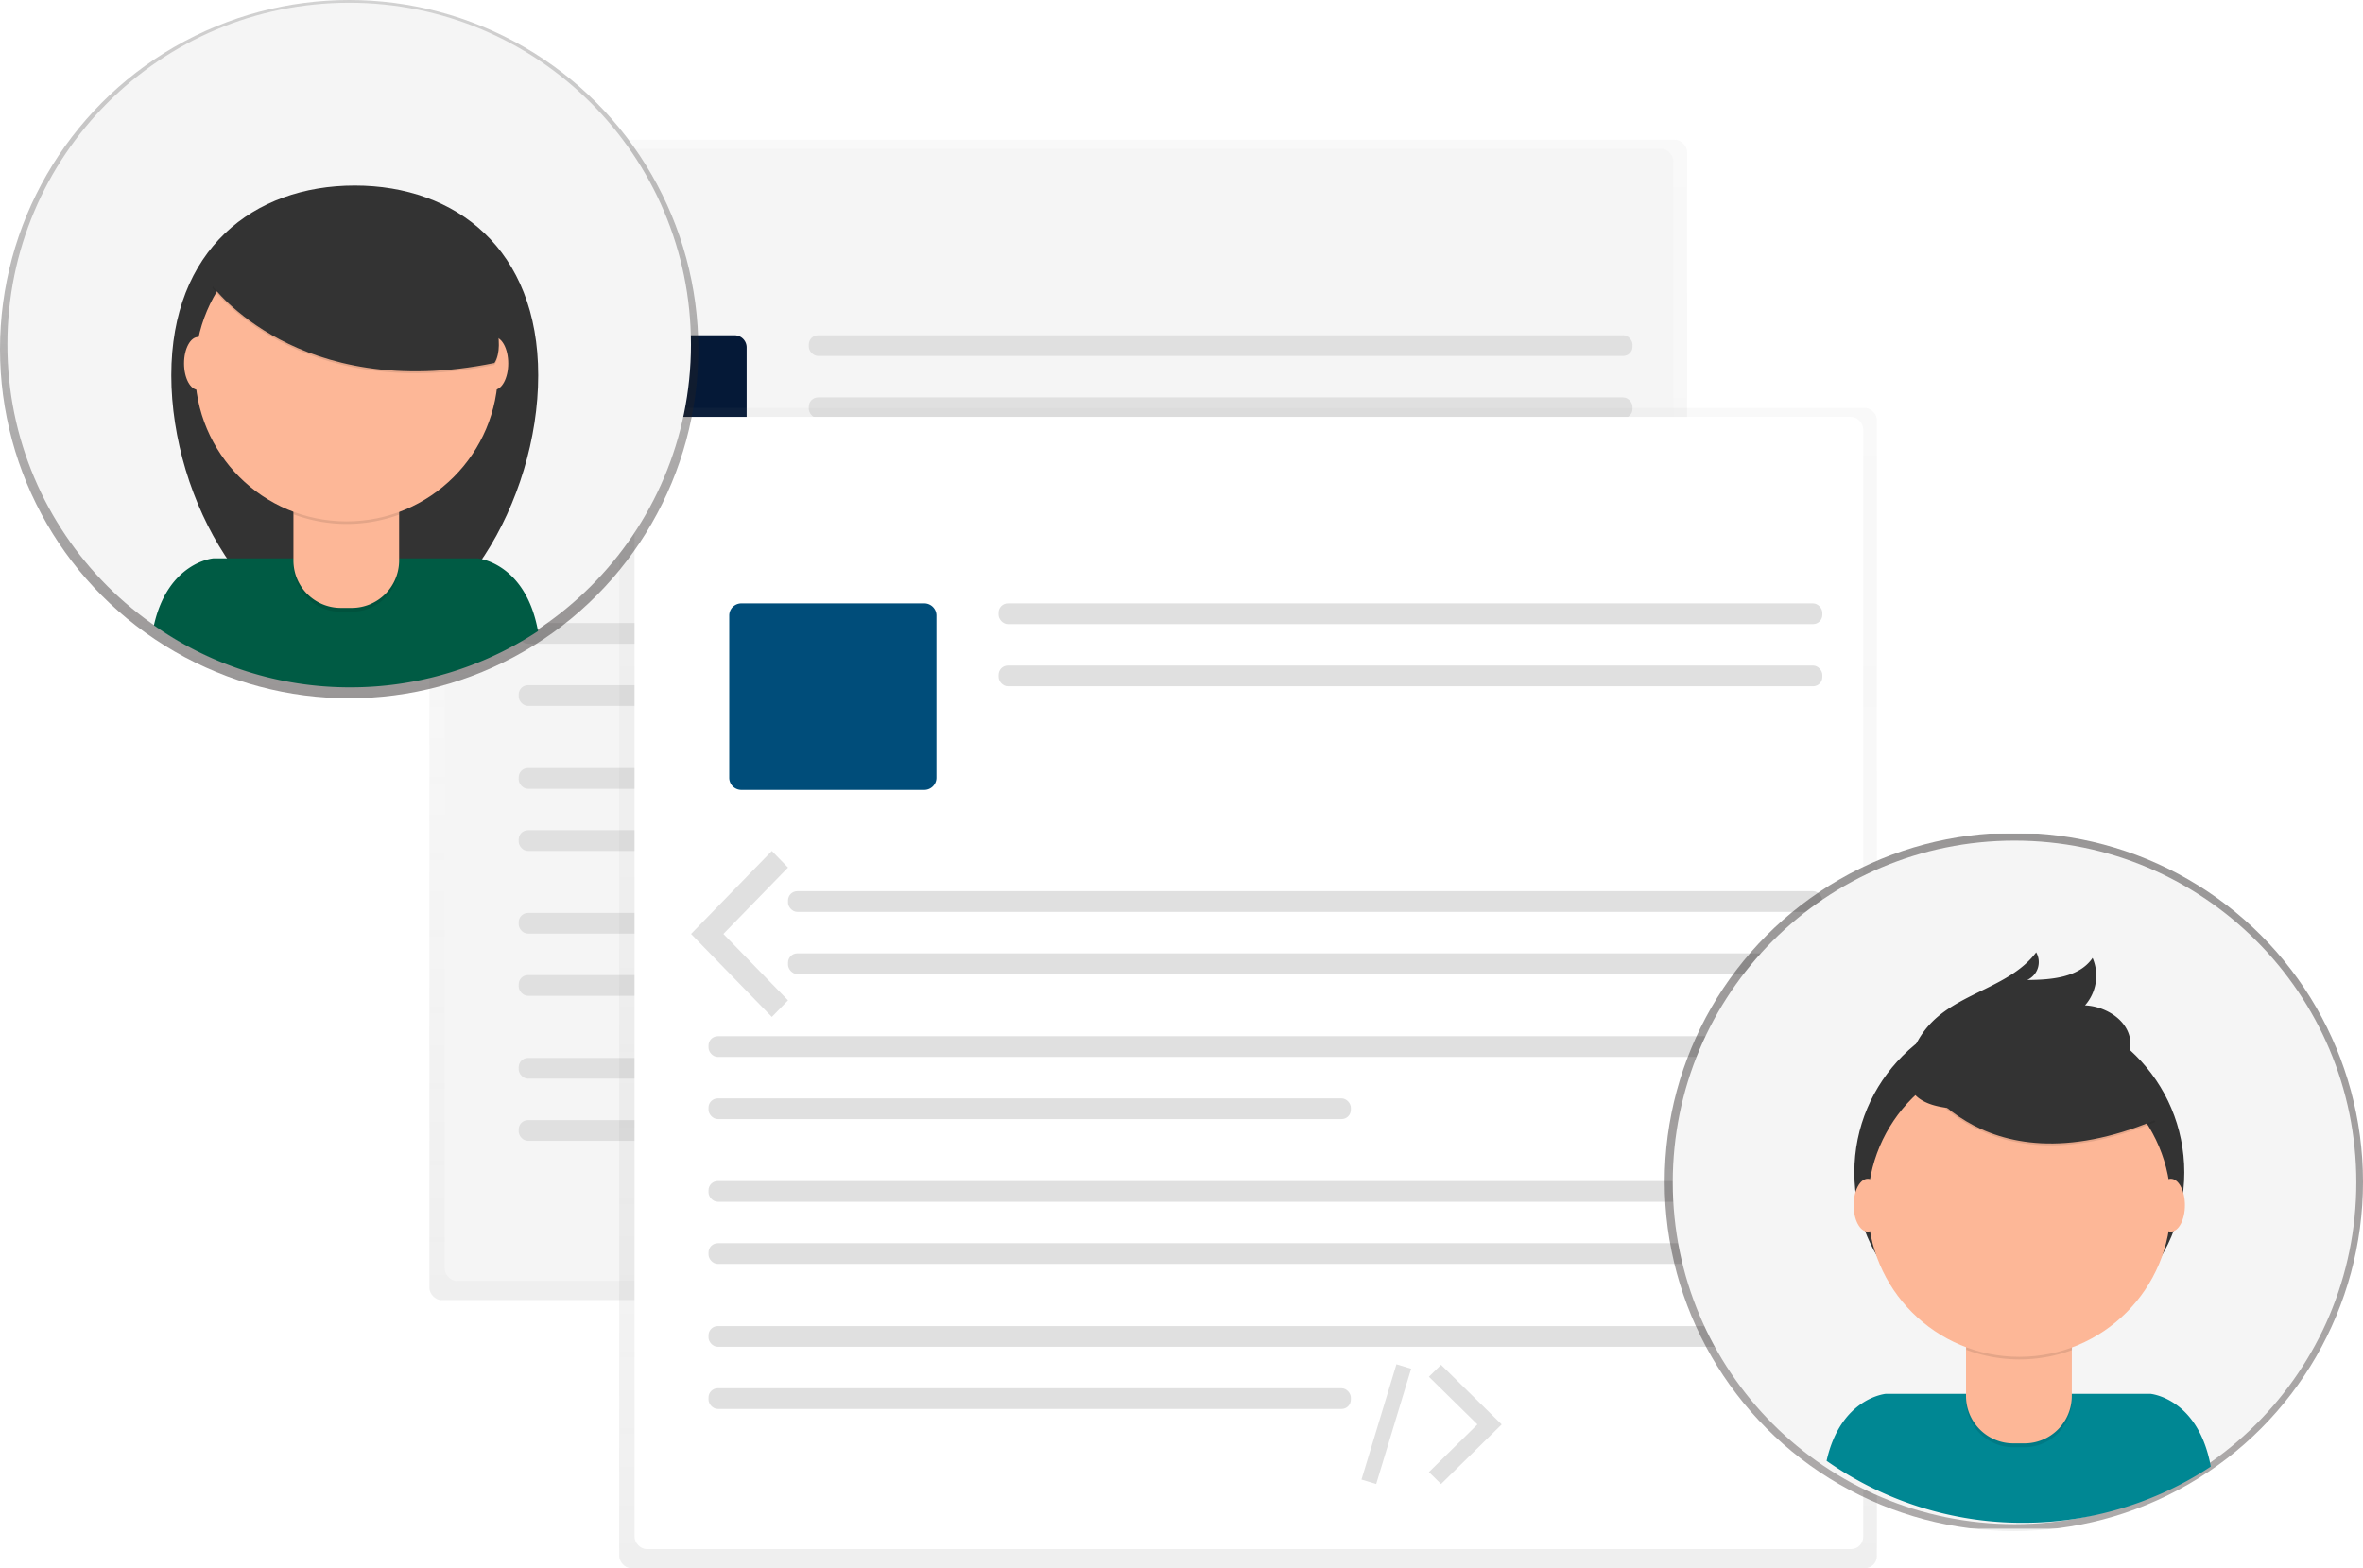 <svg xmlns="http://www.w3.org/2000/svg" xmlns:xlink="http://www.w3.org/1999/xlink" width="874.99" height="580.73" viewBox="0 0 874.99 580.73"><defs><style>.a{opacity:0.5;}.b{fill:url(#a);}.c{fill:#f5f5f5;}.d{fill:#051937;}.e{fill:#e0e0e0;}.f{fill:#fff;}.g{fill:#004d7a;}.h{fill:none;stroke:#535461;stroke-miterlimit:10;}.i{fill:url(#c);}.j{fill:#333;}.k{fill:#005b44;}.l{opacity:0.1;}.m{fill:#fdb797;}.n{fill:url(#d);}.o{fill:#008793;}</style><linearGradient id="a" x1="0.5" y1="1" x2="0.5" gradientUnits="objectBoundingBox"><stop offset="0" stop-color="gray" stop-opacity="0.251"/><stop offset="0.54" stop-color="gray" stop-opacity="0.122"/><stop offset="1" stop-color="gray" stop-opacity="0.102"/></linearGradient><linearGradient id="c" x1="0.5" y1="1" x2="0.5" gradientUnits="objectBoundingBox"><stop offset="0" stop-color="#2b2525" stop-opacity="0.961"/><stop offset="1" stop-color="#1d1b1b" stop-opacity="0.4"/></linearGradient><linearGradient id="d" x1="0.5" y1="1" x2="0.5" gradientUnits="objectBoundingBox"><stop offset="0" stop-color="gray" stop-opacity="0.251"/><stop offset="0" stop-color="gray" stop-opacity="0.169"/><stop offset="0.003" stop-color="#362e2e" stop-opacity="0.812"/><stop offset="1" stop-color="#221e1e" stop-opacity="0.929"/><stop offset="1" stop-color="gray" stop-opacity="0.102"/></linearGradient></defs><g transform="translate(-404.01 -142.62)"><g class="a" transform="translate(563 175)"><rect class="b" width="465.71" height="429.68" rx="4.5" transform="translate(0 19.38)"/></g><rect class="c" width="454.97" height="419.26" rx="4.5" transform="translate(568.68 197.71)"/><path class="d" d="M4.5,0H72.23a4.5,4.5,0,0,1,4.5,4.5V64.56a4.5,4.5,0,0,1-4.5,4.5H4.5A4.5,4.5,0,0,1,0,64.56V4.5A4.5,4.5,0,0,1,4.5,0Z" transform="translate(603.75 266.77)"/><rect class="e" width="305.02" height="7.67" rx="3.44" transform="translate(703.49 266.77)"/><rect class="e" width="305.02" height="7.67" rx="3.44" transform="translate(703.49 289.79)"/><rect class="e" width="412.44" height="7.67" rx="3.44" transform="translate(596.07 373.34)"/><rect class="e" width="412.44" height="7.67" rx="3.44" transform="translate(596.07 396.35)"/><rect class="e" width="412.44" height="7.67" rx="3.44" transform="translate(596.07 427.05)"/><rect class="e" width="237.86" height="7.67" rx="3.44" transform="translate(596.07 450.06)"/><rect class="e" width="412.44" height="7.67" rx="3.44" transform="translate(596.07 480.68)"/><rect class="e" width="412.44" height="7.67" rx="3.44" transform="translate(596.07 503.7)"/><rect class="e" width="412.44" height="7.67" rx="3.44" transform="translate(596.07 534.39)"/><rect class="e" width="237.86" height="7.67" rx="3.44" transform="translate(596.07 557.41)"/><g class="a" transform="translate(563 175)"><rect class="b" width="465.71" height="429.68" rx="4.5" transform="translate(70.29 118.67)"/></g><rect class="f" width="454.97" height="419.26" rx="4.5" transform="translate(638.97 297)"/><path class="g" d="M4.5,0H72.23a4.5,4.5,0,0,1,4.5,4.5V64.56a4.5,4.5,0,0,1-4.5,4.5H4.5A4.5,4.5,0,0,1,0,64.56V4.5A4.5,4.5,0,0,1,4.5,0Z" transform="translate(674.03 366.06)"/><rect class="e" width="305.02" height="7.67" rx="3.44" transform="translate(773.78 366.06)"/><rect class="e" width="305.02" height="7.67" rx="3.44" transform="translate(773.78 389.08)"/><rect class="e" width="383" height="7.67" rx="3.44" transform="translate(695.8 472.63)"/><rect class="e" width="383" height="7.67" rx="3.44" transform="translate(695.8 495.65)"/><rect class="e" width="412.44" height="7.67" rx="3.44" transform="translate(666.36 526.34)"/><rect class="e" width="237.86" height="7.67" rx="3.44" transform="translate(666.36 549.36)"/><rect class="e" width="412.44" height="7.67" rx="3.44" transform="translate(666.36 579.97)"/><rect class="e" width="412.44" height="7.67" rx="3.44" transform="translate(666.36 602.99)"/><rect class="e" width="412.44" height="7.67" rx="3.44" transform="translate(666.36 633.68)"/><rect class="e" width="237.86" height="7.67" rx="3.44" transform="translate(666.36 656.7)"/><line class="h" y1="4.12" x2="4.35" transform="translate(1134.02 555.16)"/><line class="h" x2="4.46" y2="4" transform="translate(532.02 267.93)"/><g class="a" transform="translate(-186 -322)"><circle class="i" cx="129.29" cy="129.29" r="129.29" transform="translate(590.01 464.62)"/></g><circle class="c" cx="126.56" cy="126.56" r="126.56" transform="translate(406.74 143.64)"/><path class="j" d="M969.3,683c0,46.61-30.42,98.5-67.93,98.5s-67.93-51.9-67.93-98.5,30.42-70.27,67.93-70.27S969.3,636.38,969.3,683Z" transform="translate(-366 -401.4)"/><path class="k" d="M899.66,798.54a126,126,0,0,0,69.57-20.82c-4.66-25.49-22.41-26.94-22.41-26.94H849s-16.75,1.38-22,24.82a126,126,0,0,0,72.66,22.94Z" transform="translate(-366 -401.4)"/><path class="l" d="M709.61,621.29h39.14v33.34a17.54,17.54,0,0,1-17.54,17.54h-4.06a17.54,17.54,0,0,1-17.54-17.54V621.29Z" transform="translate(-197 -303)"/><path class="m" d="M713,619.84h32.45a3.35,3.35,0,0,1,3.35,3.35v30a17.54,17.54,0,0,1-17.54,17.54H727.2a17.54,17.54,0,0,1-17.54-17.54v-30a3.35,3.35,0,0,1,3.34-3.35Z" transform="translate(-197 -303)"/><path class="l" d="M878.68,734.48a56.33,56.33,0,0,0,39.14.11v-4.81H878.68Z" transform="translate(-366 -401.4)"/><circle class="m" cx="56.1" cy="56.1" r="56.1" transform="translate(476.23 223.49)"/><ellipse class="m" cx="5.22" cy="9.79" rx="5.22" ry="9.79" transform="translate(472.16 267.41)"/><ellipse class="m" cx="5.22" cy="9.79" rx="5.22" ry="9.79" transform="translate(581.76 267.41)"/><path class="l" d="M848.61,650.56S880.37,694,953.07,679.15c0,0,8.12-9.88-11.65-40.23S866.61,613.51,848.61,650.56Z" transform="translate(-366 -401.4)"/><path class="j" d="M848.61,649.86s31.76,43.41,104.46,28.59c0,0,8.12-9.88-11.65-40.23S866.61,612.8,848.61,649.86Z" transform="translate(-366 -401.4)"/><g class="a" transform="translate(412 484)"><circle class="n" cx="129.29" cy="129.29" r="129.29" transform="translate(608.42 -33)"/></g><circle class="c" cx="126.56" cy="126.56" r="126.56" transform="translate(1023.41 453.9)"/><path class="o" d="M902.07,353.92a126,126,0,0,0,69.57-20.82c-4.66-25.49-22.41-26.94-22.41-26.94H851.37s-16.75,1.38-22,24.82a126,126,0,0,0,72.7,22.94Z" transform="translate(251 352.6)"/><circle class="j" cx="61.09" cy="61.09" r="61.09" transform="translate(1090.65 515.7)"/><path class="l" d="M712,176.67h39.14V210a17.54,17.54,0,0,1-17.54,17.54h-4.06A17.54,17.54,0,0,1,712,210Z" transform="translate(420 451)"/><path class="m" d="M715.37,175.22h32.45a3.35,3.35,0,0,1,3.35,3.35v30a17.54,17.54,0,0,1-17.54,17.54h-4.06A17.54,17.54,0,0,1,712,208.57v-30a3.35,3.35,0,0,1,3.37-3.35Z" transform="translate(420 451)"/><path class="l" d="M881.1,289.86a56.33,56.33,0,0,0,39.14.11v-4.81H881.1Z" transform="translate(251 352.6)"/><circle class="m" cx="56.1" cy="56.1" r="56.1" transform="translate(1095.64 532.87)"/><path class="l" d="M860.78,185.34s23.64,48,90.34,20.12l-15.53-24.35-27.53-9.88Z" transform="translate(251 352.6)"/><path class="j" d="M860.78,184.64s23.64,48,90.34,20.12L935.59,180.4l-27.53-9.88Z" transform="translate(251 352.6)"/><path class="j" d="M860.57,181.39a32.409,32.409,0,0,1,8-13.07c11-10.91,29.13-13.21,38.41-25.65a7.26,7.26,0,0,1-3.33,10.24c8.88-.06,19.19-.84,24.22-8.16a16.63,16.63,0,0,1-2.8,17.56c7.88.36,16.29,5.71,16.8,13.58.34,5.24-2.95,10.21-7.26,13.22s-9.52,4.39-14.66,5.52C905,197.94,850.79,211.79,860.57,181.39Z" transform="translate(251 352.6)"/><ellipse class="m" cx="5.22" cy="9.79" rx="5.22" ry="9.79" transform="translate(1090.39 579.13)"/><ellipse class="m" cx="5.22" cy="9.79" rx="5.22" ry="9.79" transform="translate(1202.62 579.13)"/><path class="e" d="M615.7,421.3l-29.916-30.734L615.7,359.83l5.984,6.15-23.93,24.586,23.93,24.584Z" transform="translate(74.113 97.9)"/><path class="e" d="M854.616,464.168l-4.492-4.414L868.083,442.1l-17.959-17.654,4.492-4.414,22.45,22.068Z" transform="translate(83 228)"/><rect class="e" width="44.613" height="5.688" transform="translate(908.155 690.519) rotate(-73.14)"/></g></svg>